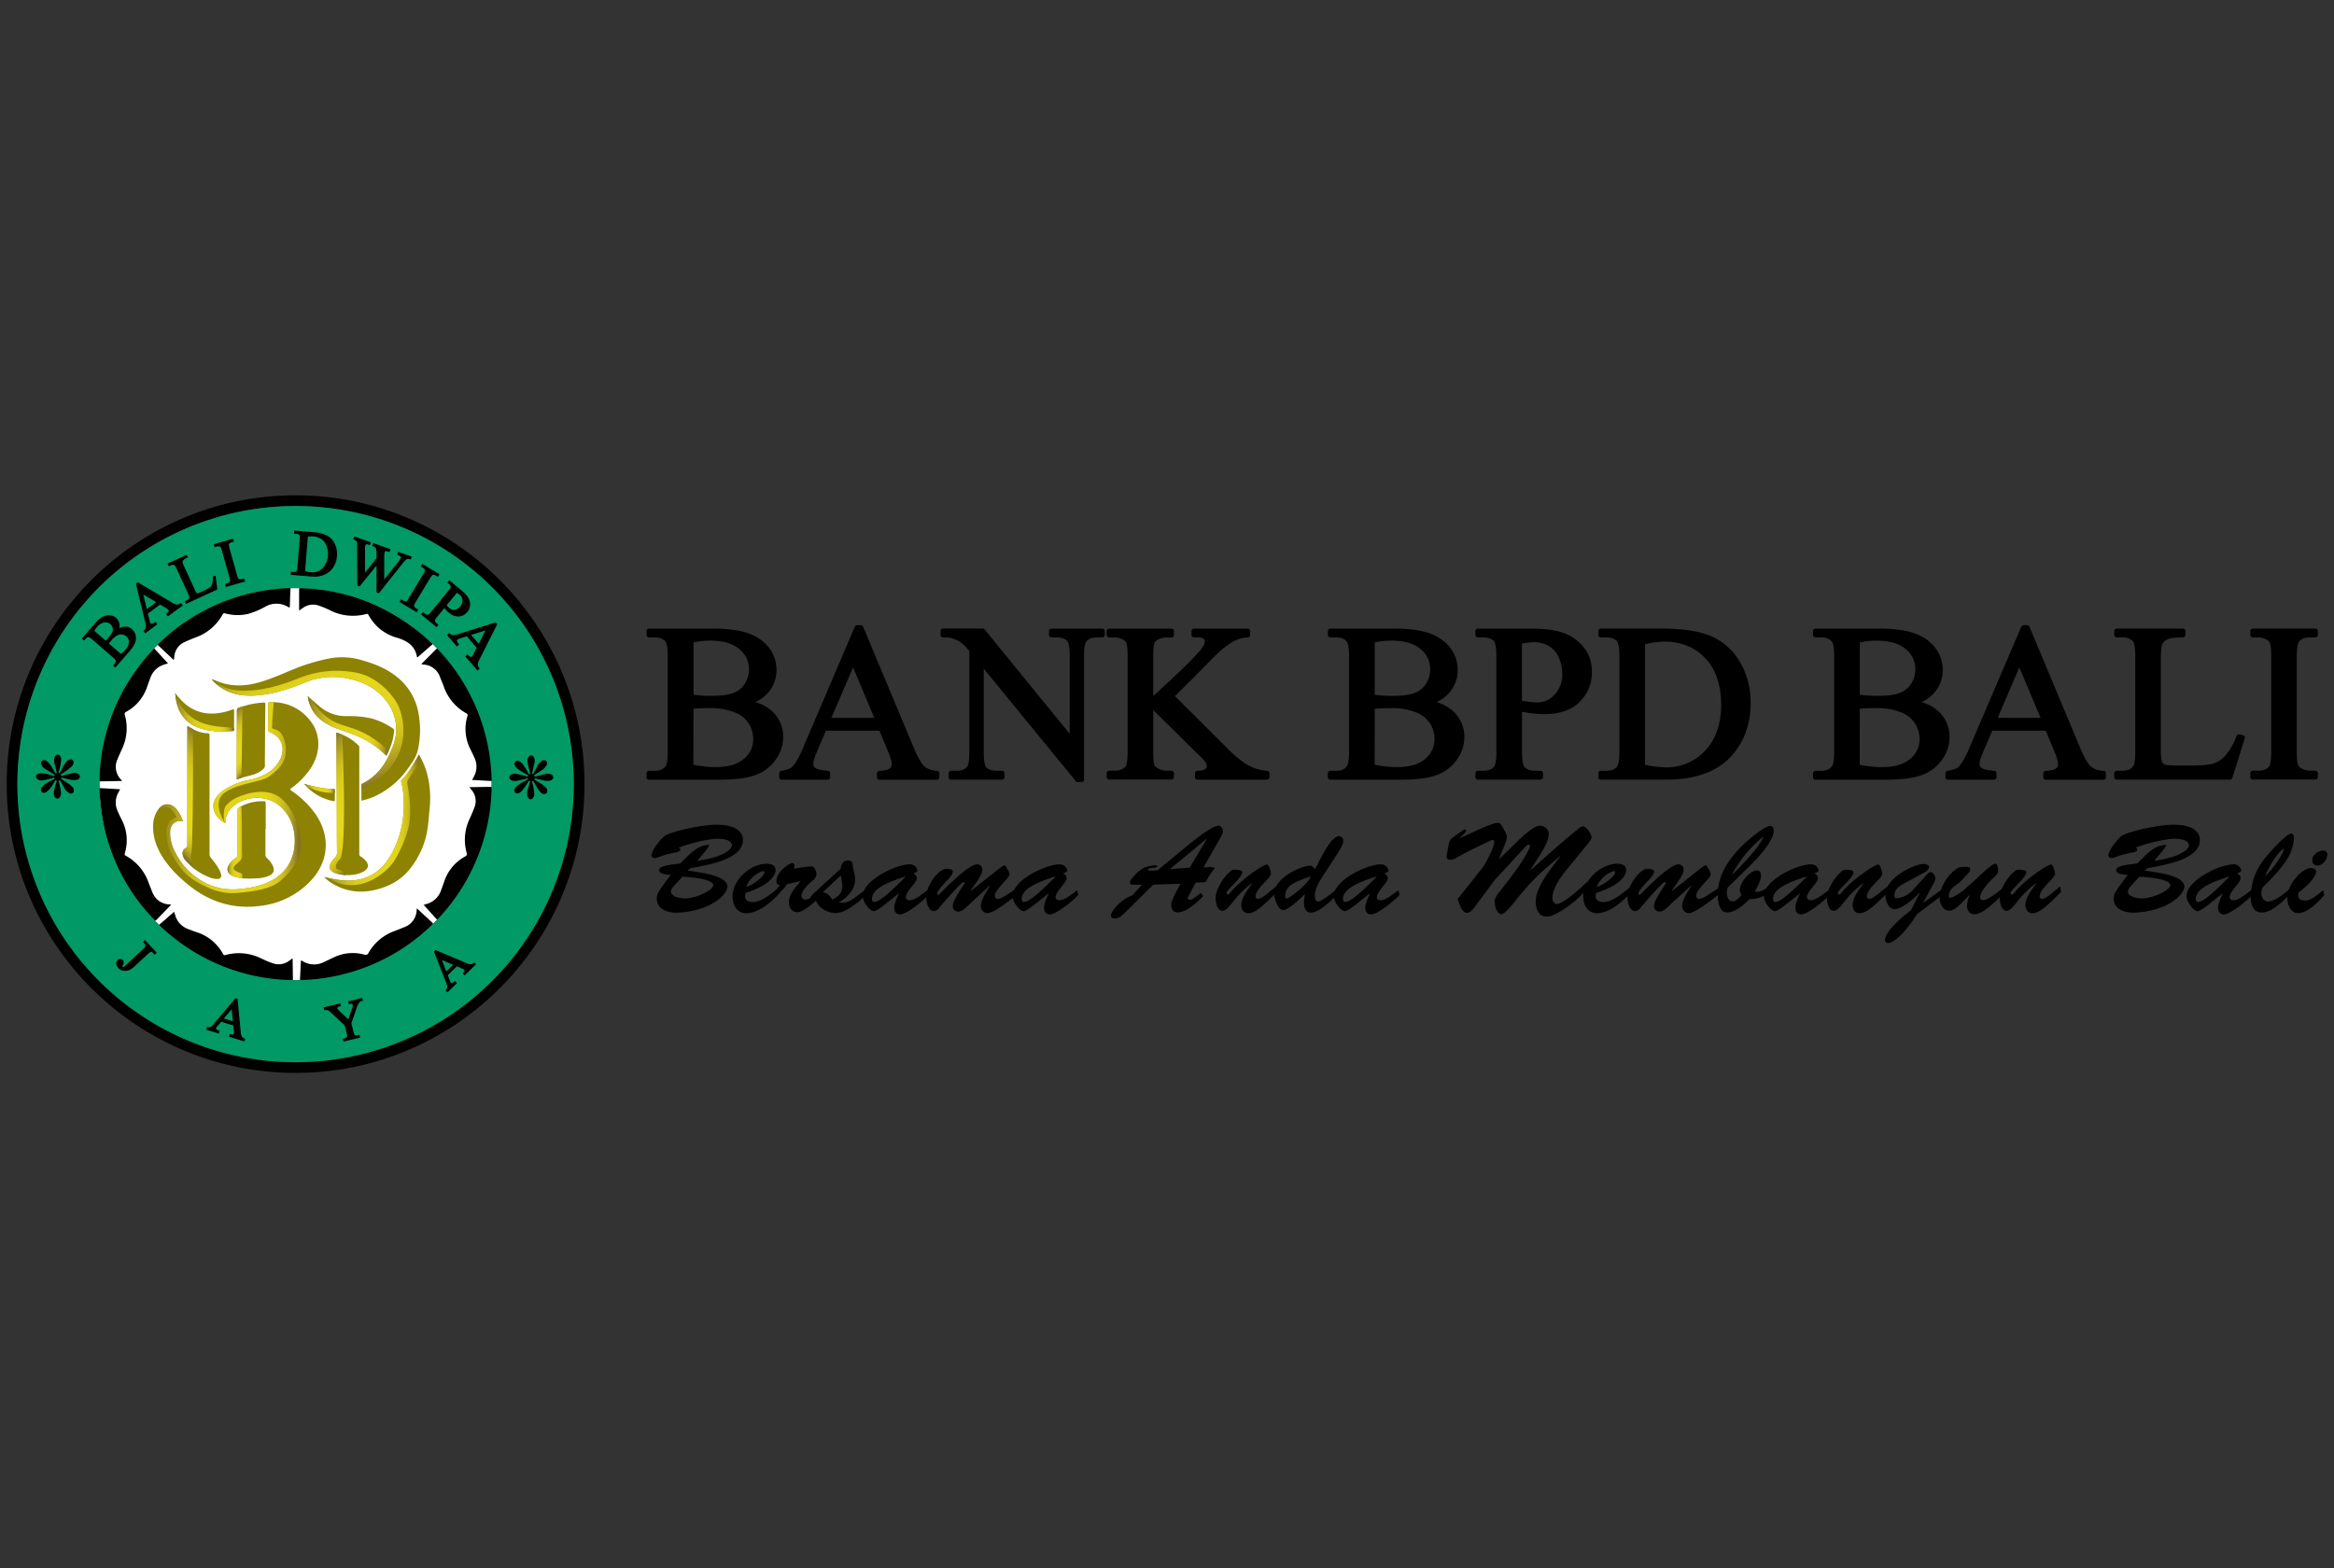<svg id="Layer_1" data-name="Layer 1" xmlns="http://www.w3.org/2000/svg" xmlns:xlink="http://www.w3.org/1999/xlink" viewBox="0 0 1106.13 743.43"><rect x="0" y="0" width="1106.13" height="743.43" fill="#333333" stroke="none"/><defs><style>.cls-1{fill:#fff;}.cls-2{fill:#019966;}.cls-3{fill:#8d8201;}.cls-4{fill:url(#linear-gradient);}.cls-5{fill:url(#linear-gradient-2);}.cls-6{fill:url(#linear-gradient-3);}.cls-7{fill:url(#linear-gradient-4);}.cls-8{fill:url(#linear-gradient-5);}.cls-9{fill:url(#linear-gradient-6);}.cls-10{fill:url(#linear-gradient-7);}.cls-11{fill:url(#linear-gradient-8);}.cls-12{fill:url(#linear-gradient-9);}.cls-13{fill:url(#linear-gradient-10);}.cls-14{fill:url(#linear-gradient-11);}</style><linearGradient id="linear-gradient" x1="74.9" y1="361.55" x2="142.73" y2="361.55" gradientUnits="userSpaceOnUse"><stop offset="0" stop-color="#857425"/><stop offset="0.06" stop-color="#9f8e22"/><stop offset="0.15" stop-color="#b8a920"/><stop offset="0.23" stop-color="#ccbd1e"/><stop offset="0.34" stop-color="#dacc1c"/><stop offset="0.46" stop-color="#e2d41b"/><stop offset="0.65" stop-color="#e5d71b"/><stop offset="0.76" stop-color="#e3d51b"/><stop offset="0.82" stop-color="#dbcc1c"/><stop offset="0.87" stop-color="#cdbe1d"/><stop offset="0.91" stop-color="#baab1f"/><stop offset="0.95" stop-color="#a19122"/><stop offset="0.98" stop-color="#857425"/></linearGradient><linearGradient id="linear-gradient-2" x1="74.9" y1="399.39" x2="142.72" y2="399.39" xlink:href="#linear-gradient"/><linearGradient id="linear-gradient-3" x1="107.48" y1="361.58" x2="74.57" y2="394.49" xlink:href="#linear-gradient"/><linearGradient id="linear-gradient-4" x1="142.85" y1="363.86" x2="178.93" y2="399.95" xlink:href="#linear-gradient"/><linearGradient id="linear-gradient-5" x1="107.84" y1="399.34" x2="115.46" y2="399.34" xlink:href="#linear-gradient"/><linearGradient id="linear-gradient-6" x1="104.9" y1="343.55" x2="122.25" y2="360.89" xlink:href="#linear-gradient"/><linearGradient id="linear-gradient-7" x1="83" y1="337.62" x2="110.97" y2="337.62" xlink:href="#linear-gradient"/><linearGradient id="linear-gradient-8" x1="144.17" y1="373.77" x2="158.63" y2="373.77" xlink:href="#linear-gradient"/><linearGradient id="linear-gradient-9" x1="162.54" y1="377.42" x2="137.49" y2="308.59" xlink:href="#linear-gradient"/><linearGradient id="linear-gradient-10" x1="153.65" y1="388.7" x2="199.06" y2="388.7" xlink:href="#linear-gradient"/><linearGradient id="linear-gradient-11" x1="145.86" y1="344.18" x2="184.22" y2="344.18" xlink:href="#linear-gradient"/></defs><title>bank-bpd-bali</title><circle class="cls-1" cx="140.08" cy="371.71" r="92.94" transform="translate(-240.63 485.09) rotate(-85.93)"/><path d="M75.63,438.18c2-1.55,3.86-3.35,5.81-5l1.09-.95c.19.6.35,1.1.5,1.6a9.81,9.81,0,0,0,6.14,6.6c1.3.5,2.59,1,3.91,1.44a21.63,21.63,0,0,1,12.61,10.35c.27.49.49.7,1.12.52a23.86,23.86,0,0,1,17,1.62,50.11,50.11,0,0,0,5.4,2.27,8.38,8.38,0,0,0,7.82-1.15c.49-.35,1-.71,1.64-1.21.05,3.4.1,6.65.15,9.9,0,.52-.12.83-.8.79-3.35-.18-6.68-.32-10-.73a87.49,87.49,0,0,1-20.67-5.12,96.41,96.41,0,0,1-28.13-16.87c-1.16-1-2.29-2-3.45-3C75.31,438.88,75.25,438.57,75.63,438.18Z"/><path d="M73.18,307.46l6.43,7c-.54.17-1,.34-1.43.47a10,10,0,0,0-6.91,6.39c-.51,1.35-1,2.71-1.48,4.08a21.09,21.09,0,0,1-10,12.05,1.07,1.07,0,0,0-.62,1.48,23.09,23.09,0,0,1-1.48,16.41c-.69,1.5-1.36,3-2,4.56a8.56,8.56,0,0,0,1.43,9.41l.73.91-10.55.2c-.4-.24-.26-.63-.25-1A86.11,86.11,0,0,1,57.92,327.9a111.24,111.24,0,0,1,6-9.41c1.42-2,2.91-4,4.51-6,1.27-1.54,2.58-3,4-4.48C72.58,307.8,72.76,307.45,73.18,307.46Z"/><path d="M47.31,373.59l9.6.56c-.27.52-.5,1-.75,1.44a9.72,9.72,0,0,0-.37,9c.6,1.36,1.22,2.71,1.89,4a21.08,21.08,0,0,1,1.49,15.84c-.17.62-.12.93.48,1.26A23.24,23.24,0,0,1,70.4,418.39c.48,1.28,1,2.55,1.5,3.84,1.53,4.21,4.48,6.51,9.27,6.58L74,436.23c-.57.47-.83-.08-1.11-.37a88.21,88.21,0,0,1-24.43-48.48c-.71-4.33-1.07-8.68-1.4-13C47.05,374.07,47,373.77,47.31,373.59Z"/><path d="M233.43,370.27l-9.69-.54c.32-.59.59-1.08.84-1.57a9.73,9.73,0,0,0,.33-8.79c-.63-1.42-1.28-2.83-2-4.23a21,21,0,0,1-1.39-15.66c.16-.58.18-.94-.45-1.28a23.3,23.3,0,0,1-10.82-12.92c-.53-1.42-1.13-2.82-1.68-4.23a8.76,8.76,0,0,0-7.73-6l-1.05-.13c0-.37.27-.49.45-.68,2.1-2.12,4.23-4.22,6.31-6.36.47-.48.71-.51,1.21,0a94.78,94.78,0,0,1,10.85,13.37c.18.26.23.66.65.72l0,0a5.51,5.51,0,0,0,1.09,1.93h0L221,325l0,0c0,.12,0,.27.23.23l0,0a.4.4,0,0,0,.22.48,65.57,65.57,0,0,1,3.79,7.3,84.42,84.42,0,0,1,4,10.7c.11.32.48.55.34.94s.08.54.24.77v0a8.35,8.35,0,0,0,.27,1.32c.48,1.28.49,2.7,1.17,3.92a14.15,14.15,0,0,0,.66,3.95,18.61,18.61,0,0,1,.37,2.94A86.06,86.06,0,0,1,233.43,370.27Z"/><path d="M206.8,435.62l-6-6.64c.41-.13.73-.25,1-.34a10.08,10.08,0,0,0,7.24-6.6c.49-1.36,1-2.71,1.47-4.08A21,21,0,0,1,220.46,406a1.25,1.25,0,0,0,.69-1.74,23.06,23.06,0,0,1,1.56-16.4c.78-1.7,1.52-3.42,2.16-5.18a8.1,8.1,0,0,0-1.3-8.1l-1.12-1.42L232.9,373c.35.21.25.56.25.86a78.63,78.63,0,0,1-1.36,15.47,86.28,86.28,0,0,1-8.71,25A101.56,101.56,0,0,1,209.39,434c-.47.53-1,1-1.4,1.6S207.2,436,206.8,435.62Z"/><path d="M141.76,289.44c0-3.49,0-6.77,0-10.05,0-.66.36-.62.82-.61A90,90,0,0,1,175,285.5a100.26,100.26,0,0,1,29.61,19.27c.29.26.65.44.13.88-2.27,1.94-4.51,3.91-6.76,5.87a1.49,1.49,0,0,1-.34.05c-.81-5.23-4.45-7.69-9.18-9.15a23.15,23.15,0,0,1-9-4.76,23.88,23.88,0,0,1-4.79-6.08c-.26-.46-.5-.67-1.07-.51a24,24,0,0,1-17.16-1.74A40.12,40.12,0,0,0,150.8,287a8.16,8.16,0,0,0-7.05,1.06C143.13,288.44,142.54,288.89,141.76,289.44Z"/><path d="M82.29,312.84l-7.37-6.95c-.53-.49,0-.67.25-.89a89.32,89.32,0,0,1,49.4-25.16,119.55,119.55,0,0,1,12.23-1.42c.7-.05.9.12.86.84-.13,2.68-.22,5.37-.29,8.05,0,.67-.15.82-.77.45a10.67,10.67,0,0,0-10.9-.15,37.31,37.31,0,0,1-8.25,3.45,22.59,22.59,0,0,1-10.81-.29c-.55-.14-.79-.09-1.07.43a23.64,23.64,0,0,1-12.93,11c-1.69.65-3.37,1.35-5,2.1a8.29,8.29,0,0,0-5.07,7.3c0,.31-.08.63-.13.94A1.15,1.15,0,0,1,82.29,312.84Z"/><path d="M205,437.5l-7.45-6.91c0,.3-.06.47-.07.64a8.93,8.93,0,0,1-6.12,8.39c-1.45.57-2.89,1.18-4.35,1.74a23.13,23.13,0,0,0-12.34,10.3,1.48,1.48,0,0,1-2,.88,20.71,20.71,0,0,0-14.48,1.31c-1.61.76-3.2,1.54-4.82,2.29a10.22,10.22,0,0,1-9.55-.28,2.18,2.18,0,0,0-1.22-.49q-.2,4.25-.4,8.47c-.15,1,.31,1.17,1.21,1.11q5.61-.39,11.15-1.26a91.85,91.85,0,0,0,32.09-11.2,89,89,0,0,0,18.07-13.86C205,438.31,205.48,438,205,437.5Z"/><path d="M140.08,234.82c-75.48,0-136.9,61.41-136.9,136.89s61.42,136.9,136.9,136.9S277,447.2,277,371.71,215.57,234.82,140.08,234.82Zm0,268.72A131.83,131.83,0,1,1,271.91,371.71,131.83,131.83,0,0,1,140.08,503.54Z"/><path class="cls-2" d="M140.08,239.88A131.83,131.83,0,1,0,271.91,371.71,131.83,131.83,0,0,0,140.08,239.88Zm0,224.77A92.94,92.94,0,1,1,233,371.71,92.94,92.94,0,0,1,140.08,464.65Z"/><path d="M243.88,366.77a31.73,31.73,0,0,1,5.32,1.14c.33.08.76.38,1,0s-.35-.63-.66-.8a43.72,43.72,0,0,1-3.92-2.4,4.06,4.06,0,0,1-1.7-2.12,1.44,1.44,0,0,1,.41-1.56,1.35,1.35,0,0,1,1.49-.28c1.44.55,2.16,1.8,2.95,3,.57.86,1.05,1.78,1.58,2.66.18.28.27.79.75.58s.08-.56,0-.84c-.38-1.91-1.14-3.75-1.1-5.75a2.35,2.35,0,0,1,.7-1.83,1.36,1.36,0,0,1,2.3.38,3.78,3.78,0,0,1,.32,2.7c-.34,1.49-.7,3-1.05,4.46-.07.27-.29.59.11.73s.48-.22.61-.46c.53-1,1.05-2,1.56-3.05a8.32,8.32,0,0,1,1.91-2.42,1.93,1.93,0,0,1,2.37-.21,1.77,1.77,0,0,1,.11,2.19,7.18,7.18,0,0,1-2.51,2.42c-.9.64-1.85,1.21-2.76,1.83-.22.15-.54.33-.4.67s.49.31.83.22c1.27-.35,2.55-.65,3.81-1a7.23,7.23,0,0,1,2.45-.17,1.94,1.94,0,0,1,1.88,1.57c0,.75-.68,1.45-1.69,1.64-1.89.36-3.65-.35-5.45-.7-.38-.08-.75-.21-1.13-.32a.44.44,0,0,0-.61.25c-.16.34.1.43.3.56L257,371.9a8.92,8.92,0,0,1,1.75,1.55,1.92,1.92,0,0,1,.23,2.63,1.94,1.94,0,0,1-2.53-.25,11.3,11.3,0,0,1-2.22-3c-.4-.71-.8-1.43-1.21-2.14-.13-.23-.22-.59-.61-.42s-.18.47-.12.75a24.29,24.29,0,0,1,.92,5.56,2.3,2.3,0,0,1-.49,1.49c-.37.44-.79,1-1.4.84a1.94,1.94,0,0,1-1.31-1.3,5.14,5.14,0,0,1,.1-3.15c.26-1.18.64-2.34.94-3.51.07-.26.38-.62-.12-.81s-.45.27-.59.47a25.52,25.52,0,0,1-3.22,4.51c-1.11,1.05-2.32,1.32-3,.61s-.36-2,.72-3a24.69,24.69,0,0,1,4.43-2.76c.18-.11.37-.2.56-.31s.5-.24.34-.55-.37-.06-.57,0c-1.45.33-2.91.66-4.36,1a5.91,5.91,0,0,1-1.92.07c-1-.09-1.94-.93-1.9-1.72.06-1,.88-1.31,1.66-1.59A3.34,3.34,0,0,1,243.88,366.77Z"/><path d="M28.94,360.61a22.78,22.78,0,0,1-1,4.9c-.07.33-.32.79.07.95s.5-.39.67-.66c1-1.59,1.55-3.46,2.93-4.83,1-1,2.19-1.25,2.85-.64s.55,1.86-.45,2.95a27.22,27.22,0,0,1-4.61,3.46c-.26.18-.74.24-.53.76s.62.2.9.13c1.66-.43,3.3-.92,5-1.2a3.4,3.4,0,0,1,1.88.21,1.68,1.68,0,0,1,1.23,1.6,1.63,1.63,0,0,1-1.33,1.38,8,8,0,0,1-3.91-.16c-1-.23-1.93-.5-2.9-.72-.25-.06-.6-.18-.75.17s.21.48.42.63A33.5,33.5,0,0,1,34,372.72a2.65,2.65,0,0,1,1,1.93,1.38,1.38,0,0,1-2.1,1.35,5.32,5.32,0,0,1-2.31-2.31c-.61-1.05-1.2-2.11-1.8-3.16-.16-.27-.27-.67-.69-.5s-.22.57-.15.85c.35,1.38.67,2.77.89,4.17a4.53,4.53,0,0,1-.09,2c-.26,1-1,1.7-1.78,1.51a1.89,1.89,0,0,1-1.42-1.79,9.53,9.53,0,0,1,.53-3.78c.24-.82.48-1.64.71-2.47a.49.49,0,0,0-.22-.65c-.35-.16-.4.2-.52.38-1.15,1.76-2.07,3.67-3.76,5-1.2,1-2.67.64-2.88-.64A2,2,0,0,1,20,373c1.3-1.55,3.15-2.29,4.84-3.28.36-.22,1.15-.35,1-.79-.24-.6-.9-.06-1.32.05-1.41.34-2.82.71-4.27.93a3.15,3.15,0,0,1-2.44-.52,1.41,1.41,0,0,1-.77-1.32,1.62,1.62,0,0,1,1.15-1.3,6.87,6.87,0,0,1,3.89.12c.93.22,1.85.52,2.79.74.34.09.8.49,1,0s-.36-.6-.66-.78c-1.27-.8-2.57-1.55-3.83-2.35a4.25,4.25,0,0,1-1.56-1.59c-.41-.77-.6-1.6.15-2.25a1.68,1.68,0,0,1,2.25.2,9.77,9.77,0,0,1,2.48,3c.42.75.85,1.49,1.31,2.21.15.25.24.73.65.53s.17-.59.1-.89c-.26-1.14-.53-2.28-.85-3.41a8,8,0,0,1-.19-2.66,2,2,0,0,1,1.67-1.93,1.89,1.89,0,0,1,1.55,1.89C29,360,28.94,360.28,28.94,360.61Z"/><path d="M62.57,298.27a4.93,4.93,0,0,0-3.8-1.22,5.84,5.84,0,0,0-2.26.79,5.23,5.23,0,0,0,.06-2.22A4.87,4.87,0,0,0,55,292.9a5.09,5.09,0,0,0-3.42-1.27h0a6.7,6.7,0,0,0-3.89,1.4,17.47,17.47,0,0,0-2.9,2.77l-6,6.89,1.09.95.79-.91a1.69,1.69,0,0,1,1.28-.71c.16,0,.61.1,1.77,1.11l9.81,8.53c1.06.92,1.27,1.35,1.3,1.49a1.59,1.59,0,0,1-.48,1.48l-.79.91,1.09.94L61.13,309a15.4,15.4,0,0,0,2.92-4.36,5.89,5.89,0,0,0,.2-3.54A5.36,5.36,0,0,0,62.57,298.27Zm-10.3-2.43a3.55,3.55,0,0,1,1.08,1.62,3,3,0,0,1,0,1.92,8.2,8.2,0,0,1-1.69,2.6c-.36.42-.71.79-1,1.11s-.42.41-.61.58l-5.29-4.6A10.61,10.61,0,0,1,46,297.24a5.81,5.81,0,0,1,3.41-2.19A3.39,3.39,0,0,1,52.27,295.84Zm5,14.15-5.66-4.93c.1-.15.23-.31.37-.5s.6-.73,1-1.19a8.55,8.55,0,0,1,2.65-2.16A3.89,3.89,0,0,1,58,300.8a4,4,0,0,1,1.91.9,3.37,3.37,0,0,1,1.18,2.68A5.74,5.74,0,0,1,59.44,308,14.42,14.42,0,0,1,57.27,310Z"/><path d="M85.43,286.05a2.73,2.73,0,0,1-1.66.54h0a7,7,0,0,1-2.6-1.13l-15.86-9.41-.89.66,4.29,17.8a8.81,8.81,0,0,1,.38,3.14c0,.11-.14.45-.85,1.2l-.25.28.82,1.1,5.79-4.31-.85-1.14-.35.23a3.49,3.49,0,0,1-1.53.69.55.55,0,0,1-.49-.21,4.36,4.36,0,0,1-.56-1.54l-.74-3.07,5.77-4.29L78.29,288a5.64,5.64,0,0,1,1.58,1.19.59.59,0,0,1,.08.54c0,.14-.2.47-.91,1.05l-.33.27.85,1.14L86.63,287l-.84-1.14Zm-15.86,2.72-1.65-6.92,6.1,3.61Z"/><path d="M100.86,273.26l0,.37a9.62,9.62,0,0,1-.24,3,3.74,3.74,0,0,1-.93,1.62A10.28,10.28,0,0,1,97,279.82l-1.34.61a10.13,10.13,0,0,1-2,.79.61.61,0,0,1-.4-.1,3.54,3.54,0,0,1-.79-1.27l-5.28-11.49a6.16,6.16,0,0,1-.69-2,1.37,1.37,0,0,1,.37-.81,5,5,0,0,1,1.75-1.09l.42-.18L88.48,263l-9.07,4.17.6,1.31,1.09-.5a1.77,1.77,0,0,1,1.47-.12c.09.05.47.3,1.14,1.75l5.42,11.8a4.22,4.22,0,0,1,.6,1.87,1.62,1.62,0,0,1-1.06,1.18l-1.09.5.6,1.31L103,279.45l-.83-6.49Z"/><path d="M114.66,274.53a2.21,2.21,0,0,1-1.17,0,.89.89,0,0,1-.52-.28,5.9,5.9,0,0,1-.66-1.74L108.79,260c-.42-1.48-.32-1.92-.28-2a1.71,1.71,0,0,1,1.23-.93l1.13-.32-.39-1.39L101.34,258l.39,1.39,1.11-.32a2.48,2.48,0,0,1,1.18,0,.9.9,0,0,1,.51.29,5.9,5.9,0,0,1,.66,1.74l3.52,12.51a4.2,4.2,0,0,1,.3,2,1.73,1.73,0,0,1-1.25.93l-1.11.31.39,1.39,9.14-2.57-.39-1.39Z"/><path d="M155,253.87a18.25,18.25,0,0,0-6.92-1.64l-8.59-.71-.12,1.44,1.2.1a1.72,1.72,0,0,1,1.33.61c.07.09.27.5.13,2.08l-1.06,13a4,4,0,0,1-.42,1.93,1.57,1.57,0,0,1-1.47.49l-1.2-.1-.12,1.44,9.39.77c.56.05,1.1.07,1.62.07a10.8,10.8,0,0,0,7.66-2.61,10.5,10.5,0,0,0,3.25-7.07,11,11,0,0,0-1-5.86A8.59,8.59,0,0,0,155,253.87Zm-9.1.54a11.89,11.89,0,0,1,2.6-.12,7.17,7.17,0,0,1,5.29,2.71,10.18,10.18,0,0,1-1,12.48,7,7,0,0,1-5.54,1.83,14.26,14.26,0,0,1-2.67-.55Z"/><path d="M192.17,265.55a2.39,2.39,0,0,1,1-.59,2.22,2.22,0,0,1,1.06.14l.43.15.48-1.36-6.51-2.29-.48,1.36.43.15a4,4,0,0,1,1.18.61.7.7,0,0,1,.22.35.68.68,0,0,1,0,.4,9,9,0,0,1-1.39,2.06l-6.49,8.18V264.4a9.17,9.17,0,0,1,.22-2.57.86.86,0,0,1,.44-.52,1.4,1.4,0,0,1,.94.08l.93.33.47-1.36-8.21-2.9-.48,1.36.42.15a3,3,0,0,1,.69.32,2.35,2.35,0,0,1,.47.51,1.15,1.15,0,0,1,.22.46,6.94,6.94,0,0,1,.21,1.35v3.07L173,271.5l0-10.68a9.4,9.4,0,0,1,.15-2.32.64.64,0,0,1,.42-.41,1.38,1.38,0,0,1,.94.07l.76.26.48-1.36-7.86-2.76-.48,1.36.42.15a2.45,2.45,0,0,1,1,.59,1.46,1.46,0,0,1,.38.82c0,.16.05.69.05,2.31l.08,18.06,1.1.39,8-9.89,0,12.71,1.16.4,10.87-13.69A15.62,15.62,0,0,1,192.17,265.55Z"/><path d="M196.4,287.56a1,1,0,0,1-.15-.57,6.18,6.18,0,0,1,.82-1.67l6.69-11.15c.79-1.32,1.17-1.54,1.27-1.58a1.7,1.7,0,0,1,1.52.26l1,.61.75-1.24-8.15-4.89-.74,1.24,1,.6a2.28,2.28,0,0,1,.83.83,1,1,0,0,1,.14.57,6,6,0,0,1-.82,1.68l-6.69,11.14c-.79,1.33-1.17,1.56-1.26,1.6a1.7,1.7,0,0,1-1.53-.28l-1-.59-.74,1.23,8.14,4.89.74-1.23-1-.61A2.28,2.28,0,0,1,196.4,287.56Z"/><path d="M217.42,292.25h0a5.75,5.75,0,0,0,4.11-2.23,5.29,5.29,0,0,0,1.26-3.38,6.37,6.37,0,0,0-.89-3.35,13.48,13.48,0,0,0-3-3.24l-6-5-.91,1.12.92.76a1.72,1.72,0,0,1,.75,1.26c0,.11-.06.54-1.08,1.78l-8.25,10.05c-.94,1.14-1.32,1.33-1.41,1.36a1.58,1.58,0,0,1-1.51-.44l-.93-.76-.92,1.11,7.34,6,.92-1.11-.94-.77a1.69,1.69,0,0,1-.74-1.26c0-.11.06-.55,1.07-1.79l3.38-4.1c.29.35.59.68.87,1a13.4,13.4,0,0,0,1.19,1.12A6.89,6.89,0,0,0,217.42,292.25Zm-.93-11.19a7.26,7.26,0,0,1,1.27.8,4,4,0,0,1,1.23,1.65,3.2,3.2,0,0,1,.09,2,5,5,0,0,1-1,2,3.9,3.9,0,0,1-2.54,1.53,3.1,3.1,0,0,1-2.47-.67,8.37,8.37,0,0,1-.72-.68c-.2-.22-.43-.47-.67-.75Z"/><path d="M235.67,295.85l-.73-.84-17.45,5.5a8.7,8.7,0,0,1-3.11.59c-.11,0-.46-.1-1.26-.76l-.29-.24-1,.9,4.7,5.48,1.07-.92-.25-.34a3.46,3.46,0,0,1-.8-1.48.57.57,0,0,1,.18-.5,4.5,4.5,0,0,1,1.5-.67l3-.94,4.67,5.45-1.27,2.54a5.6,5.6,0,0,1-1.08,1.66.6.6,0,0,1-.53.12c-.15,0-.48-.18-1.12-.84l-.29-.31-1.08.92,5.74,6.7,1.08-.92-.26-.34a2.66,2.66,0,0,1-.64-1.62,7,7,0,0,1,.94-2.67Zm-5.61,3-3.18,6.34L223.27,301Z"/><path d="M67.74,446.59l.72.78a1.91,1.91,0,0,1,.45.84.7.7,0,0,1,0,.46,4.84,4.84,0,0,1-1,1.14l-8.51,7.92a2.21,2.21,0,0,1-1,.67.48.48,0,0,1-.35,0c-.06-.07,0-.26.08-.51a4,4,0,0,0,.51-1.76,1.53,1.53,0,0,0-.42-1,1.8,1.8,0,0,0-1.25-.58,1.73,1.73,0,0,0-1.21.52,2.14,2.14,0,0,0-.66,1.75,3.22,3.22,0,0,0,.95,2.05,4.18,4.18,0,0,0,2.62,1.35,4.87,4.87,0,0,0,.66,0,5.07,5.07,0,0,0,2.08-.43A10,10,0,0,0,64,457.9l6.09-5.67c1-.89,1.3-1,1.35-1a1.41,1.41,0,0,1,1.12.56l.72.77,1-.92-5.58-6Z"/><path d="M114.6,491.42a5.87,5.87,0,0,1-.52-2.3l-1.51-15.57-1-.31-10,11.84a6.77,6.77,0,0,1-1.93,1.8,2.31,2.31,0,0,1-1.21,0l-.37,0-.38,1.23,6,1.85.39-1.27-.39-.15a3,3,0,0,1-1.21-.67.43.43,0,0,1-.09-.38,3.71,3.71,0,0,1,.76-1.13l1.7-2,5.73,1.77.23,2.35a4.33,4.33,0,0,1,0,1.63.41.41,0,0,1-.28.29,2.21,2.21,0,0,1-1.14-.1l-.41-.11-.4,1.28,7.27,2.24.39-1.27-.39-.15A2.17,2.17,0,0,1,114.6,491.42Zm-4.24-7.28-4.3-1.32,3.74-4.38Z"/><path d="M165,474.72l.32,1.32.44-.1a2.28,2.28,0,0,1,.83-.09.89.89,0,0,1,.39.19.69.69,0,0,1,.2.34,3.37,3.37,0,0,1-.31,1.64l-1.78,5.23-4.24-4c-.88-.84-1-1.14-1-1.19a.45.45,0,0,1,.16-.49,1.71,1.71,0,0,1,.79-.41l.8-.2-.32-1.32-7.94,1.93.32,1.32.43-.1a1.3,1.3,0,0,1,.54,0,4,4,0,0,1,1.22.38,15.15,15.15,0,0,1,1.4,1.21l6.12,5.73.92,3.78a3.36,3.36,0,0,1,.18,1.58,1.29,1.29,0,0,1-1,.72l-1,.25.32,1.32,7.89-1.92-.32-1.32-1,.24a1.58,1.58,0,0,1-1.23-.09c-.05,0-.31-.27-.62-1.56l-1-4L169,477.9a10.69,10.69,0,0,1,.78-1.92,3.4,3.4,0,0,1,.8-1,2.17,2.17,0,0,1,.69-.42l.75-.18-.32-1.32Z"/><path d="M224.71,456.19l-.32.28a2.3,2.3,0,0,1-1.29.62,6,6,0,0,1-2.28-.64l-14.4-6.08-.74.72,5.63,14.46a7.14,7.14,0,0,1,.67,2.57,2.55,2.55,0,0,1-.56,1.06l-.22.31.9.92,4.46-4.37-.92-1-.32.27c-.78.65-1.09.73-1.17.74a.43.43,0,0,1-.38-.1,3.78,3.78,0,0,1-.63-1.21l-.95-2.45,4.29-4.19,2.17.91a4.87,4.87,0,0,1,1.43.8.41.41,0,0,1,.11.39c0,.09-.09.37-.63.95l-.29.31.94.95,5.43-5.32Zm-10,1.17-3.21,3.14-2.07-5.37Z"/><path class="cls-3" d="M86.63,389.28a14.47,14.47,0,0,0-2.1,0c-2.32.35-3.77,2.18-3.94,4.83a19.2,19.2,0,0,0,2.63,10.26A31.86,31.86,0,0,0,100,419.76a29.67,29.67,0,0,0,14.43,1.59,42,42,0,0,0,11.66-2.66c8.46-3.54,13.18-9.94,13.59-19,.3-6.6-1.7-12.68-6.75-17.33-6.63-6.09-18.5-5.29-24,1.56-1.43,1.78-1.9,3.15-2.19,6.35-5.06-2.8-8.34-8.89-2.54-14.23a13.82,13.82,0,0,1,1.45-1.18,32.08,32.08,0,0,1,12.07-5.05,26.43,26.43,0,0,0,9.5-3.63,15.56,15.56,0,0,0,5.94-7c2-5.13.13-9.84-5-12a1.58,1.58,0,0,1-1.14-1.8c.09-3.84.1-7.68.09-11.52,0-.74.19-.93.92-.95a22.32,22.32,0,0,1,18.88,8.6c5.05,6.23,5.24,14.84.65,22.18a36.61,36.61,0,0,1-9.46,9.92c-.69.51-.76.72,0,1.24a43.53,43.53,0,0,1,11.63,11.37c7.14,10.64,6,22.72-3,31.87a38.67,38.67,0,0,1-22.49,11.23c-14.62,2.18-27.09-2.43-37.82-12.3a52.14,52.14,0,0,1-9.07-10.21c-3-4.75-5-9.83-4.77-15.56a13,13,0,0,1,2.33-7.4c2.31-3.15,5.69-3.39,8.39-.57A15.41,15.41,0,0,1,86.63,389.28Z"/><path class="cls-4" d="M106.7,390.24c-.91-1.35-6.18-10-.41-14.3,6.43-4.83,17.72-5,21.61-8.09,3.17-2.53,8.82-6.44,7.35-14.91s-6.07-6.57-6.25-8,.74-12,.74-12H128c-.73,0-.93.21-.92.95,0,3.84,0,7.68-.09,11.52a1.58,1.58,0,0,0,1.14,1.8c5.08,2.15,7,6.86,5,12a15.56,15.56,0,0,1-5.94,7,26.43,26.43,0,0,1-9.5,3.63,32.08,32.08,0,0,0-12.07,5.05,13.82,13.82,0,0,0-1.45,1.18c-3,2.72-3.54,5.63-2.75,8.2C102.32,387.76,106.83,390.43,106.7,390.24Z"/><path class="cls-5" d="M142.68,398.93c-.6-9.07-6-20.91-14.43-23S111,378.7,111,378.7a14.71,14.71,0,0,0-4.08,3.46c-1.21,1.82-1.07,7.59-.19,8.08.29-3.2.76-4.57,2.19-6.35,5.51-6.85,17.38-7.65,24-1.56,5,4.65,7,10.73,6.75,17.33-.41,9.09-5.13,15.49-13.59,19a42,42,0,0,1-11.66,2.66A29.67,29.67,0,0,1,100,419.76a31.86,31.86,0,0,1-16.75-15.37,19.17,19.17,0,0,1-2.63-10.26c.17-2.65,1.62-4.48,3.94-4.83a14.47,14.47,0,0,1,2.1,0,15.41,15.41,0,0,0-3.34-6.06c-2.7-2.82-6.08-2.58-8.39.57,0,0,4-2.64,6.45.14s2.14,3.57,2.14,3.57-4.54,1-4.67,6.55a23.89,23.89,0,0,0,3,11.67c.85,1.42,4.28,8.1,10.57,11.8s12,6.22,19.11,5.79,16.94-1.81,21.18-5.62S143.29,408,142.68,398.93Z"/><path class="cls-3" d="M100.52,322c1.64.56,3.21,1.31,4.88,1.8,6.07,1.81,12.06,1.27,18-.49,5.35-1.59,10.44-3.88,15.61-6a89.48,89.48,0,0,1,17.77-5.3,32.81,32.81,0,0,1,15.06,1.06c5.79,1.66,11.29,3.87,16.06,7.64a28.24,28.24,0,0,1,10.55,18.1,43.73,43.73,0,0,1-.39,16.64c-.67,3.12-2.49,5.74-4.33,8.3A39.81,39.81,0,0,1,178,377.31a31.23,31.23,0,0,1-6.72,2.25v-7.5c0-.32.22-.44.47-.56,6.89-3.37,11-9.17,13.76-16.05a25.74,25.74,0,0,0,2.22-8.09,22.08,22.08,0,0,0-4.35-14.69c-4.42-6-10.59-9.28-17.74-10.83a34.85,34.85,0,0,0-16.77.23c-3.34.92-6.5,2.46-9.78,3.6-6.4,2.22-12.92,4-19.75,4.12-7,.16-13.3-1.69-18.29-6.92-.22-.23-.54-.4-.57-.77Z"/><path class="cls-3" d="M153.65,415.76c2,.43,4,.92,6,1.23,5.93.92,11.67.57,17-2.53,4.34-2.55,7.27-6.38,9.51-10.78a48.35,48.35,0,0,0,5.11-25.06,33.41,33.41,0,0,0-1.08-7.7c-.11-.39-.25-.72.17-1.14a38.4,38.4,0,0,0,8-11.61,2.33,2.33,0,0,1,.23-.36,34.81,34.81,0,0,1,4.36,11.36,45.67,45.67,0,0,1,.67,13.9c-.32,3.3-.53,6.61-1,9.89a40,40,0,0,1-8.18,18.72c-4.6,5.91-10.87,9.07-18.07,10.45a25.88,25.88,0,0,1-17.65-2.62A19.22,19.22,0,0,1,153.65,415.76Z"/><path class="cls-3" d="M88.91,344.18a32.49,32.49,0,0,0,3.79,2.07,14.88,14.88,0,0,0,5.71,1.35c.76,0,.89.3.89,1,0,7.29,0,14.59,0,21.88q0,17.05,0,34.11a3.34,3.34,0,0,0,.87,2.38,30.21,30.21,0,0,1,3.69,5.22,8.09,8.09,0,0,1,.91,2.38,1.58,1.58,0,0,1-1.66,2.09,10.14,10.14,0,0,1-4.56-1.09,27,27,0,0,1-10.64-7.75,5.69,5.69,0,0,1-1.33-2.91A2.8,2.8,0,0,1,88,402a1.47,1.47,0,0,0,.77-1.51q0-27.6,0-55.2A2.11,2.11,0,0,1,88.91,344.18Z"/><path class="cls-6" d="M91.51,345.61a15,15,0,0,1-2.6-1.43,2.11,2.11,0,0,0-.11,1.12q0,27.6,0,55.2A1.47,1.47,0,0,1,88,402a2.8,2.8,0,0,0-1.48,2.89,5.69,5.69,0,0,0,1.33,2.91l4.82,4.52s-3.1-4.49-2.06-7.78S91.51,345.61,91.51,345.61Z"/><path class="cls-3" d="M159.42,347.29A24,24,0,0,1,170,353.48a1.2,1.2,0,0,1,.27,1c0,5.81,0,11.63,0,17.44q0,16.51,0,33a1.08,1.08,0,0,0,.56,1.05,10.78,10.78,0,0,1,2.15,1.71c2.1,2.16,1.82,4.1-.8,5.54a13.28,13.28,0,0,1-4.2,1.37,18.8,18.8,0,0,1-8.56-.53c-3.38-1-4.08-3.2-1.94-6a4.63,4.63,0,0,1,.83-1,3.74,3.74,0,0,0,1.41-3.49c-.09-7.59-.06-15.18-.1-22.77q-.06-16.2-.16-32.39C159.42,348.07,159.42,347.71,159.42,347.29Z"/><path class="cls-7" d="M159.42,347.29c0,.42,0,.78,0,1.14q.07,16.2.16,32.39c0,7.59,0,15.18.1,22.77a3.74,3.74,0,0,1-1.41,3.49,4.63,4.63,0,0,0-.83,1c-2.14,2.81-1.44,5,1.94,6a18.55,18.55,0,0,0,4.64.78,5.47,5.47,0,0,0-3.58-2.58c-2.25-.26-1.24-3.25.58-4.87,3.61-3.19,1.28-57.57,1.28-57.57l-.13-1.36S162.16,348,159.42,347.29Z"/><path class="cls-3" d="M125.79,393.08c0,4,0,7.94,0,11.92a2.22,2.22,0,0,0,.76,1.8,12.92,12.92,0,0,1,2.59,3.33c1.22,2.33.63,4.05-1.78,5.1a15.43,15.43,0,0,1-5.27,1.11c-3.58.21-7.15.36-10.65-.67-3.91-1.16-4.7-3.87-2-6.93a11.67,11.67,0,0,1,2.36-2.08,1.6,1.6,0,0,0,.79-1.53c0-7,0-14,0-21a1.45,1.45,0,0,1,.85-1.45,21.46,21.46,0,0,1,11.7-2.83c.67,0,.79.3.79.9,0,4.11,0,8.21,0,12.32Z"/><path class="cls-8" d="M113.41,382.69a1.45,1.45,0,0,0-.85,1.45c0,7,0,14,0,21a1.6,1.6,0,0,1-.79,1.53,11.67,11.67,0,0,0-2.36,2.08c-2.69,3.06-1.9,5.77,2,6.93l3.48.82s1.58-1.44-.62-2.47-5.48-1.77-2.09-4.54c3.63-3,2.41-3,2.54-8.3s-.31-19-.31-19Z"/><path class="cls-3" d="M112.2,369.55v-2.48q0-14.73.08-29.46c0-1.74,0-1.75,1.64-2.34a39.75,39.75,0,0,1,10.83-2.21c.82-.06,1,.14,1,.91-.09,7.65-.14,15.31-.19,23,0,1.91-.09,3.81,0,5.72a2.34,2.34,0,0,1-1,2.07,13.53,13.53,0,0,1-4.45,2.44C117.47,368,114.77,368.44,112.2,369.55Z"/><path class="cls-9" d="M112.2,369.55v-2.48q0-14.73.08-29.46c0-1.74,0-1.75,1.5-2.34l1.13-.42-.44,33.82Z"/><path class="cls-3" d="M145.86,330c1.92,1.69,3.79,3.37,5.76,5a19.11,19.11,0,0,0,12.5,4.49A49.6,49.6,0,0,1,176,340.56a34,34,0,0,1,10.35,4.89c.63.41.42,1,.38,1.5a27.31,27.31,0,0,1-2.47,8.94c-.36.8-.74,1.58-1.14,2.43a41.54,41.54,0,0,0-13.29-9.15c-3.15-1.45-6.5-2.43-9.75-3.66a28.34,28.34,0,0,1-8.42-4.61A16.92,16.92,0,0,1,145.86,330Z"/><path class="cls-3" d="M83,328.49a33.51,33.51,0,0,0,4.53,5c4.92,4.23,10.6,5.5,16.9,4.43a29.78,29.78,0,0,0,5.59-1.51c.67-.25.92-.23.92.59,0,2.92,0,5.84,0,8.77,0,.42,0,.73-.58.77-5.6.4-11.15.41-16.5-1.64-6.13-2.36-9.38-7-10.49-13.3C83.24,330.66,83.16,329.71,83,328.49Z"/><path class="cls-10" d="M83,328.49c6.61,20.69,28,14.35,28,17.28,0,.42,0,.73-.58.77-5.6.4-11.15.41-16.5-1.64-6.13-2.36-9.38-7-10.49-13.3C83.24,330.66,83.16,329.71,83,328.49Z"/><path class="cls-3" d="M144.17,371.61a71.64,71.64,0,0,0,9,2,33.73,33.73,0,0,0,4.7.39c.65,0,.83.23.81.86,0,1.44,0,2.89,0,4.33,0,.46-.08.7-.6.58A23.72,23.72,0,0,1,144.17,371.61Z"/><path class="cls-11" d="M144.17,371.61a71.64,71.64,0,0,0,9,2,33.73,33.73,0,0,0,4.7.39c.65,0,.83.23.81.86,0,.36,0,.72,0,1.09C158.61,375.94,149.42,376.22,144.17,371.61Z"/><path class="cls-3" d="M100.49,322.1l-.23-.12.09-.1.17.16Z"/><path class="cls-12" d="M100.52,322s2.16,1.62,3.74,2.63c7.33,4.73,21.46,3.25,36.48-2.79a48.15,48.15,0,0,1,27.84-3c10.2,1.73,17.78,10.74,20.06,15.48,2.51,5.23,6.08,19.62-5.5,31.68a37.74,37.74,0,0,1-11.85,8.2v-2.18c0-.32.22-.44.47-.56,6.89-3.37,11-9.17,13.76-16.05a25.74,25.74,0,0,0,2.22-8.09,22.08,22.08,0,0,0-4.35-14.69c-4.42-6-10.59-9.28-17.74-10.83a34.85,34.85,0,0,0-16.77.23c-3.34.92-6.5,2.46-9.78,3.6-6.4,2.22-12.92,4-19.75,4.12-7,.16-13.3-1.69-18.29-6.92a2.94,2.94,0,0,1-.54-.83"/><path class="cls-13" d="M153.65,415.76c2,.43,4,.92,6,1.23,5.93.92,11.67.57,17-2.53,4.34-2.55,7.27-6.38,9.51-10.78a48.35,48.35,0,0,0,5.11-25.06,33.41,33.41,0,0,0-1.08-7.7c-.11-.39-.25-.72.17-1.14,3.22-3.18,7.43-11.07,8.18-12,0,0,1.32,1,0,4s-5.75,7.86-5.56,9.07c.78,4.9,2,11.76,1.12,18.59-.92,7.25-5.79,17-8.3,20.14S173,423,159.8,418.47Z"/><path class="cls-14" d="M145.86,330a17.32,17.32,0,0,0,4.43,9.6,25,25,0,0,0,9.75,5.88c3.25,1.23,6.6,2.21,9.75,3.66a41.54,41.54,0,0,1,13.29,9.15c.4-.85.78-1.63,1.14-2.43,0,0-7.3-7.27-16.47-10.38S155.39,342.7,145.86,330Z"/><path d="M358,332.84a18,18,0,0,0,6.58-5.17,16.06,16.06,0,0,0,3.41-10,17.18,17.18,0,0,0-4.32-11.52c-2.84-3.29-7-5.61-12.31-6.88A60.25,60.25,0,0,0,337.6,298h-30a1.14,1.14,0,0,0-1.15,1.15V301a1.15,1.15,0,0,0,1.15,1.16h2.61c2.3,0,4,.61,5.06,1.85.45.51,1.2,2.15,1.2,7.37v44.79c0,4.77-.62,6.42-1,7-1.05,1.52-2.78,2.25-5.29,2.25h-2.61a1.15,1.15,0,0,0-1.15,1.16v1.89a1.15,1.15,0,0,0,1.15,1.16h32.73c8,0,13.85-.74,17.82-2.25A20,20,0,0,0,367.7,360a18.29,18.29,0,0,0,3.47-10.55,16.39,16.39,0,0,0-5.32-12.34A20.18,20.18,0,0,0,358,332.84Zm-4.83-8.95a10.76,10.76,0,0,1-5.22,4.46c-2.35,1-6,1.52-10.77,1.52-1.92,0-3.68-.06-5.25-.18-1.18-.08-2.27-.2-3.25-.35V304.57a34.46,34.46,0,0,1,8-.87c6,0,10.64,1.35,13.72,4a12.06,12.06,0,0,1,4.56,9.51A12.84,12.84,0,0,1,353.13,323.89ZM328.64,336c.71-.09,1.55-.16,2.52-.2,1.49-.07,3.28-.1,5.37-.1a30,30,0,0,1,11.81,2.05,13.66,13.66,0,0,1,6.62,5.41,13.93,13.93,0,0,1,2,7.18,11.84,11.84,0,0,1-4.45,9.43c-3,2.58-7.5,3.89-13.36,3.89a50.47,50.47,0,0,1-10.55-1.15Z"/><path d="M444.1,365.41a9.73,9.73,0,0,1-5.93-2.05c-1.44-1.25-3.12-4.15-5-8.6l-24.13-57.67a1.16,1.16,0,0,0-1.07-.71H406.2a1.17,1.17,0,0,0-1.07.7l-24.39,57.07c-2,4.84-3.89,8.06-5.51,9.58-.38.37-1.55,1.08-5,1.69a1.16,1.16,0,0,0-.95,1.14v1.89a1.16,1.16,0,0,0,1.16,1.16h21.83a1.16,1.16,0,0,0,1.15-1.16v-1.89a1.15,1.15,0,0,0-1.07-1.15c-4.05-.29-5.42-1-5.88-1.31a2.33,2.33,0,0,1-1.08-1.89c0-.8.29-2.42,1.65-5.57l4.4-10.25h25.32l3.89,9.27c1.62,3.84,2,5.74,2,6.66a2.42,2.42,0,0,1-1,2c-.53.43-1.82,1-4.93,1.13a1.15,1.15,0,0,0-1.1,1.15v1.89a1.16,1.16,0,0,0,1.16,1.16H444a1.16,1.16,0,0,0,1.16-1.16v-1.89A1.15,1.15,0,0,0,444.1,365.41ZM414.33,340.3H394l10.3-23.91Z"/><path d="M522.42,298H498.29a1.14,1.14,0,0,0-1.15,1.15V301a1.15,1.15,0,0,0,1.15,1.16h2.4c2.37,0,4.09.59,5.13,1.76.34.38,1.13,1.84,1.13,7.21v36.73l-40.33-49.48a1.15,1.15,0,0,0-.9-.42H446.91a1.15,1.15,0,0,0-1.16,1.15V301a1.16,1.16,0,0,0,1.16,1.16,15.29,15.29,0,0,1,4.14.4,15.68,15.68,0,0,1,4.25,1.94,27.94,27.94,0,0,1,4.1,4.14v47.79c0,4.75-.57,6.31-.92,6.8-1,1.46-2.75,2.16-5.34,2.16h-2.4a1.15,1.15,0,0,0-1.15,1.16v1.89a1.15,1.15,0,0,0,1.15,1.16h24.13a1.16,1.16,0,0,0,1.16-1.16v-1.89a1.16,1.16,0,0,0-1.16-1.16h-2.45c-2.34,0-4.07-.59-5.11-1.75-.33-.37-1.1-1.84-1.1-7.21V317l43.66,53.33a1.15,1.15,0,0,0,.9.42h1.84a1.16,1.16,0,0,0,1.15-1.15V311.14c0-4.76.58-6.31.92-6.81,1-1.46,2.74-2.16,5.29-2.16h2.45a1.16,1.16,0,0,0,1.16-1.16v-1.89A1.15,1.15,0,0,0,522.42,298Z"/><path d="M600.48,365.41A21.77,21.77,0,0,1,592,363c-2.85-1.45-6.36-4.26-10.45-8.35h0L556.84,330l9.77-9.72c7.62-7.79,9.82-10,10.33-10.44a43,43,0,0,1,6.36-5,20.19,20.19,0,0,1,4.24-2.06,14.1,14.1,0,0,1,3.78-.56,1.16,1.16,0,0,0,1.13-1.16v-1.89a1.15,1.15,0,0,0-1.16-1.15H565.83a1.14,1.14,0,0,0-1.15,1.15V301a1.15,1.15,0,0,0,1.15,1.16h1.59a4.62,4.62,0,0,1,2.89.62A1.5,1.5,0,0,1,571,304a5.7,5.7,0,0,1-1.18,2.93c-2.06,3-8.18,9.19-18.19,18.36L546.54,330V311.39c0-4.05.29-5.68.54-6.34a3.27,3.27,0,0,1,1.65-1.84,8.84,8.84,0,0,1,4.12-1h2.35a1.15,1.15,0,0,0,1.15-1.16v-1.89A1.14,1.14,0,0,0,555.2,298H525.64a1.15,1.15,0,0,0-1.15,1.15V301a1.16,1.16,0,0,0,1.15,1.16h2.46a8.39,8.39,0,0,1,4.12,1.07,3.63,3.63,0,0,1,1.6,1.56c.27.7.59,2.42.59,6.59v44.79c0,5.09-.63,6.68-1,7.17-1.07,1.38-2.81,2-5.32,2h-2.46a1.16,1.16,0,0,0-1.15,1.16v1.89a1.16,1.16,0,0,0,1.15,1.16H555.2a1.15,1.15,0,0,0,1.15-1.16v-1.89a1.15,1.15,0,0,0-1.15-1.16h-2.35a8.26,8.26,0,0,1-4.09-1.08,3.49,3.49,0,0,1-1.64-1.61c-.27-.68-.58-2.36-.58-6.53V336.6l22,21.73a17.57,17.57,0,0,1,3,3.33,3.61,3.61,0,0,1,.37,1.68c0,.16,0,.65-.86,1.31-.45.34-1.43.75-3.56.75a1.19,1.19,0,0,0-.82.34,1.15,1.15,0,0,0-.34.82v1.89a1.16,1.16,0,0,0,1.16,1.16h33a1.16,1.16,0,0,0,1.15-1.16v-1.89A1.15,1.15,0,0,0,600.48,365.41Z"/><path d="M680.84,332.84a18,18,0,0,0,6.58-5.17,16.06,16.06,0,0,0,3.41-10,17.18,17.18,0,0,0-4.32-11.52c-2.84-3.29-7-5.61-12.31-6.88A60.25,60.25,0,0,0,660.48,298h-30a1.15,1.15,0,0,0-1.15,1.15V301a1.16,1.16,0,0,0,1.15,1.16h2.61c2.3,0,4,.61,5.06,1.85.45.51,1.2,2.15,1.2,7.37v44.79c0,4.77-.62,6.42-1,7-1,1.52-2.78,2.25-5.29,2.25h-2.61a1.16,1.16,0,0,0-1.15,1.16v1.89a1.16,1.16,0,0,0,1.15,1.16h32.73c8,0,13.85-.74,17.82-2.25a20,20,0,0,0,9.51-7.33,18.3,18.3,0,0,0,3.48-10.55,16.4,16.4,0,0,0-5.33-12.34A20.18,20.18,0,0,0,680.84,332.84ZM676,323.89a10.76,10.76,0,0,1-5.22,4.46c-2.35,1-6,1.52-10.77,1.52-1.92,0-3.68-.06-5.25-.18-1.18-.08-2.27-.2-3.25-.35V304.57a34.46,34.46,0,0,1,8-.87c6,0,10.64,1.35,13.72,4a12.06,12.06,0,0,1,4.56,9.51A12.84,12.84,0,0,1,676,323.89ZM651.52,336c.71-.09,1.55-.16,2.52-.2,1.49-.07,3.28-.1,5.37-.1a30,30,0,0,1,11.81,2.05,13.66,13.66,0,0,1,6.62,5.41,13.93,13.93,0,0,1,2,7.18,11.84,11.84,0,0,1-4.45,9.43c-3,2.58-7.5,3.89-13.36,3.89a50.47,50.47,0,0,1-10.55-1.15Z"/><path d="M740.84,300c-3.69-1.32-8.76-2-15.06-2H700.36a1.15,1.15,0,0,0-1.15,1.15V301a1.16,1.16,0,0,0,1.15,1.16H703c2.3,0,4,.61,5.06,1.85.33.38,1.1,1.86,1.1,7.37v44.79c0,4.87-.53,6.4-.83,6.88-1,1.58-2.79,2.34-5.33,2.34h-2.61a1.16,1.16,0,0,0-1.15,1.16v1.89a1.16,1.16,0,0,0,1.15,1.16h29.71a1.16,1.16,0,0,0,1.16-1.16v-1.89a1.16,1.16,0,0,0-1.16-1.16h-2.66c-2.29,0-3.93-.6-5-1.87-.34-.37-1.13-1.84-1.13-7.35V337.4c1.73.35,3.38.61,4.94.8a44.44,44.44,0,0,0,5.56.37c7.09,0,12.68-1.9,16.62-5.63a19.41,19.41,0,0,0,6-14.65,17.83,17.83,0,0,0-3.94-11.51A21.41,21.41,0,0,0,740.84,300Zm-.47,19.37a13.73,13.73,0,0,1-3.55,9.87,11,11,0,0,1-8.33,3.75,29.84,29.84,0,0,1-3.44-.25c-1.13-.14-2.4-.33-3.79-.58v-27a26.84,26.84,0,0,1,5.54-.73,14.21,14.21,0,0,1,7.1,1.76,11.69,11.69,0,0,1,4.74,5.27A18.12,18.12,0,0,1,740.37,319.32Z"/><path d="M811,301.59c-5.52-2.41-13.63-3.62-24.1-3.62H758.65a1.14,1.14,0,0,0-1.15,1.15V301a1.15,1.15,0,0,0,1.15,1.16h2.61c2.3,0,4,.61,5.06,1.85.34.4,1.15,1.9,1.15,7.37v44.79c0,4.81-.59,6.4-.94,6.93-1,1.55-2.73,2.29-5.27,2.29h-2.61a1.15,1.15,0,0,0-1.15,1.16v1.89a1.15,1.15,0,0,0,1.15,1.16h31c13.74,0,24.14-3.78,30.92-11.22,6-6.67,9.09-15.07,9.09-25a37.55,37.55,0,0,0-5.1-19.62A29.37,29.37,0,0,0,811,301.59Zm4.7,32.35c0,9.16-2.52,16.5-7.51,21.81a24.83,24.83,0,0,1-18.84,8,49.44,49.44,0,0,1-9.74-1.21V305.4a41.23,41.23,0,0,1,9.33-1.24c7.81,0,14.29,2.67,19.26,7.92S815.68,324.71,815.68,333.94Z"/><path d="M910.72,332.84a18.08,18.08,0,0,0,6.58-5.17,16.12,16.12,0,0,0,3.41-10,17.18,17.18,0,0,0-4.32-11.52c-2.84-3.29-7-5.61-12.31-6.88A60.37,60.37,0,0,0,890.36,298h-30a1.15,1.15,0,0,0-1.16,1.15V301a1.16,1.16,0,0,0,1.16,1.16H863a6.41,6.41,0,0,1,5.06,1.85c.45.51,1.2,2.14,1.2,7.37v44.79c0,4.77-.62,6.42-1,7-1,1.52-2.77,2.25-5.28,2.25H860.4a1.16,1.16,0,0,0-1.16,1.16v1.89a1.16,1.16,0,0,0,1.16,1.16h32.72c8,0,13.85-.74,17.82-2.25a20,20,0,0,0,9.51-7.33,18.3,18.3,0,0,0,3.48-10.55,16.43,16.43,0,0,0-5.32-12.34A20.39,20.39,0,0,0,910.72,332.84Zm-4.83-8.95a10.81,10.81,0,0,1-5.22,4.46c-2.35,1-6,1.52-10.77,1.52-1.92,0-3.69-.06-5.26-.18-1.18-.08-2.27-.2-3.25-.35V304.57a34.55,34.55,0,0,1,8.05-.87c6,0,10.64,1.35,13.71,4a12.06,12.06,0,0,1,4.56,9.51A12.84,12.84,0,0,1,905.89,323.89ZM881.39,336c.71-.09,1.56-.16,2.53-.2,1.49-.07,3.27-.1,5.37-.1a30,30,0,0,1,11.81,2.05,13.66,13.66,0,0,1,6.62,5.41,14,14,0,0,1,2,7.18,11.87,11.87,0,0,1-4.45,9.43c-3,2.58-7.51,3.89-13.36,3.89a50.56,50.56,0,0,1-10.56-1.15Z"/><path d="M996.86,365.41a9.76,9.76,0,0,1-5.94-2.05c-1.44-1.26-3.12-4.15-5-8.6l-24.13-57.67a1.16,1.16,0,0,0-1.07-.71H959a1.16,1.16,0,0,0-1.06.7L933.5,354.15c-2,4.84-3.9,8.06-5.51,9.58-.39.37-1.55,1.08-5,1.69a1.16,1.16,0,0,0-1,1.14v1.89a1.15,1.15,0,0,0,1.15,1.16H945a1.16,1.16,0,0,0,1.16-1.16v-1.89a1.15,1.15,0,0,0-1.08-1.15c-4-.29-5.41-1-5.88-1.31a2.31,2.31,0,0,1-1.07-1.89c0-.8.29-2.42,1.65-5.57l4.4-10.25h25.31l3.9,9.27c1.61,3.84,2,5.74,2,6.66a2.38,2.38,0,0,1-1,2c-.53.43-1.81,1-4.92,1.13a1.15,1.15,0,0,0-1.1,1.15v1.89a1.16,1.16,0,0,0,1.15,1.16h27.36a1.16,1.16,0,0,0,1.15-1.16v-1.89A1.14,1.14,0,0,0,996.86,365.41ZM967.08,340.3H946.75L957,316.39Z"/><path d="M1063,348.51l-1.69-.36a1.14,1.14,0,0,0-1.31.69,33.13,33.13,0,0,1-5.11,9.1,13.5,13.5,0,0,1-5.42,3.85c-2,.74-5.63,1.11-10.8,1.11h-5.06c-5.84,0-7.22-.3-7.55-.43a2.54,2.54,0,0,1-1.29-1c-.31-.61-.69-2-.69-5.3V312.57c0-5.15.44-6.79.7-7.31a5.16,5.16,0,0,1,2.51-2.18c.9-.44,2.83-.94,7.23-.91a1.17,1.17,0,0,0,.82-.34,1.14,1.14,0,0,0,.35-.82v-1.89a1.15,1.15,0,0,0-1.16-1.15h-31.39a1.15,1.15,0,0,0-1.16,1.15V301a1.16,1.16,0,0,0,1.16,1.16h2.61a6.41,6.41,0,0,1,5.06,1.85c.34.4,1.14,1.9,1.14,7.37v44.74c0,4.86-.55,6.43-.88,6.93-1,1.58-2.78,2.34-5.32,2.34h-2.61a1.16,1.16,0,0,0-1.16,1.16v1.89a1.16,1.16,0,0,0,1.16,1.16h53.68a1.16,1.16,0,0,0,1.11-.81l5.93-18.82a1.13,1.13,0,0,0-.11-.93A1.1,1.1,0,0,0,1063,348.51Z"/><path d="M1089.54,304.23h0c1.08-1.39,2.8-2.06,5.27-2.06h2.51a1.15,1.15,0,0,0,1.15-1.16v-1.89a1.14,1.14,0,0,0-1.15-1.15h-29.71a1.15,1.15,0,0,0-1.15,1.15V301a1.16,1.16,0,0,0,1.15,1.16h2.46a8.39,8.39,0,0,1,4.12,1.07,3.48,3.48,0,0,1,1.6,1.62c.27.68.59,2.36.59,6.53v44.79c0,5.09-.63,6.68-1,7.17-1.07,1.38-2.81,2-5.32,2h-2.46a1.16,1.16,0,0,0-1.15,1.16v1.89a1.16,1.16,0,0,0,1.15,1.16h29.71a1.15,1.15,0,0,0,1.15-1.16v-1.89a1.15,1.15,0,0,0-1.15-1.16h-2.51a8.25,8.25,0,0,1-4.08-1.08,3.44,3.44,0,0,1-1.64-1.61c-.27-.68-.59-2.36-.59-6.53V311.39C1088.5,306.31,1089.15,304.72,1089.54,304.23Z"/><path d="M344.74,420.35c0,3.38-7.29,11.39-23.25,12.28-4.27.24-10.2-1.19-10.2-6.58,0-1.9-.3-2.2,6.58-11.28-1.66-.12-5.46-.29-5.46-2.31,0-2.55,8.31-2.67,10.09-3.2,3.85-3.74,7.77-8.73,13.7-8.73-.41,1-.83,1.79-5.75,7.54,13.4-1.84,16.55-5.87,16.43-7.48-.06-1.3-1.72-3.38-8.6-2.9a71.87,71.87,0,0,0-16.67,4.15c.35.18.83.42.83.89,0,.89-1.37,1.24-2.14,1.37a42,42,0,0,0-8.25,2.25,5.84,5.84,0,0,1-1.83.41c-1,0-1.48-.59-1.48-1.6a14.92,14.92,0,0,1,2.72-5c1.25-1.66,3-3.92,5-4.69,5.75-2.19,16.85-4.51,23-4.51,10.2,0,12.63,4,12.63,7.24,0,9.61-18,12-24.92,13.41L326,412.7C330.21,413.47,344.74,414.65,344.74,420.35Zm-24.68-1.07c-.77.83-2.07,2.14-2.07,3.38,0,2.55,4.69,3.27,6.59,3.27,5.27-.06,13.46-3.92,13.46-6.29,0-3.09-12.22-4-14.65-4Z"/><path d="M369.65,423.14c-3.62,4.21-10.15,9.79-16,9.79-4.33,0-6.35-3.86-6.47-7.77-.23-7.78,8.37-15.73,16.08-15.67,1.9,0,4.27.48,4.27,2.85,0,2.91-2.91,7.3-14.3,11l-.11,1.3c-.19,2.26,1.78,3,3.67,3,4.22,0,9.2-4.33,12.34-6.83Zm-7.36-9.55c0-.42-.29-.77-.71-.66a13,13,0,0,0-8,7.54C358.79,418.69,362.35,414.6,362.29,413.59Z"/><path d="M373,419.1c-2.07,3.27-4.57,4.81-7.12,7.36l-.23-2.61a21.16,21.16,0,0,0,3.91-4.33c-1.24-.12-1.6-.6-1.6-1.84,0-4.27,6.05-8.54,7.48-8.54a1.05,1.05,0,0,1,1.07,1,4,4,0,0,1-.42,1.66c5.58-.77,8.84-1.49,9.43-.77a5.93,5.93,0,0,1,1.43,3.14c0,1.84-1.13,2.73-2.49,3.85-1.73,1.49-4.64,4.4-4.64,6.77a1.83,1.83,0,0,0,1.85,1.66c2.55,0,6.28-3.86,8.24-5.34l.41,2.2c-2.25,2.55-9.07,9.13-12.45,9.13-2.5,0-4-2.31-4-4.57,0-4,3.08-7.18,5.45-10l-.12-.12Z"/><path d="M410.09,421.77l.59,2.26c-3.62,3.61-10.08,9-14.83,8.78-4-.18-8.37-2.44-9.43-6.76a2,2,0,0,1-1.31.77,1.11,1.11,0,0,1-1-1.13c0-.77,1-1.6,1.43-2.08l12.87-11.8c.12-2,1.24-3.86,3.38-3.86,1.78,0,2.14.53,2.32,2.2.23,2.25,1.12,4.27,1.12,6.88,0,4.86-3.91,8.48-7.71,10.8,3.8.65,6.11-1.13,9-3.33ZM389.92,423c2.19.12,3.5,2,4.63,3.5,3.56-2.2,4.5-3.2,4.68-6.65-.18-1.24-.41-2.84-.77-4.86Z"/><path d="M420.41,427.94c-1.13.89-4.93,4-6.29,4-1.67,0-5.1-3.92-5.22-7-.24-7.42,15.19-15,22.07-15.19a3.64,3.64,0,0,1,3.85,2.85c0,.71-1.54,1.3-2.07,1.48a2.38,2.38,0,0,1,1.71,2.43c0,1.9-5.16,6.05-5.16,8.84,0,1,.89,1.42,1.85,1.42,2.49,0,5.87-3,8.42-4.74l.47,2.2c-2.55,2.9-10.5,9.25-13.41,9.25-1.95,0-2.84-1.42-2.84-3.14,0-1.9,1.42-5.05,2.2-6.65l-.13-.12Zm-7.18-1.54c.06.3.29,1.37,1.18,1.19,1.19-.24,3-.06,14.77-11.93l-.11-.12C415,419.87,413.23,423.49,413.23,426.4Z"/><path d="M459.67,428.42c-1.37,1.3-3.5,3.73-5.52,3.73a2.56,2.56,0,0,1-2.61-2.49c-.06-1.72,1.36-4.45,5.22-10.32a1.82,1.82,0,0,0,.36-.77.41.41,0,0,0-.42-.42c-.59,0-1.9,1.43-2.31,1.84-3.08,3.27-6.41,6.83-9.2,10.27a3.69,3.69,0,0,1-2.55,1.66c-2.84,0-3.68-4.63-3.68-6.76.06-5.82,6.35-13.77,9.91-13.29.89.11,2.67.11,2.67,1.36s-1.66,3-2.37,3.8a44,44,0,0,0-3.27,3.62c-.65.89-1.72,1.83-1.72,3.08,0,.12.19.54.42.54s1-.78,1.18-.95c2.91-3,13.47-13.59,17.33-13.59a2.42,2.42,0,0,1,2.43,2.73c0,2.61-4.21,7.41-5.51,9.73l.11.12,13.17-10.38c.6-.48,2.08-1.67,2.79-1.67.48,0,1.07,1.43,1.25,1.67a5,5,0,0,1,1.06,2.37c0,1-1.18,2.31-1.83,3-4.63,5.1-5,6.05-5.05,7.41-.06.71.71,1.66,1.43,1.48,1.24-.29,1.9-.29,9.19-5.28l.36,2.79c-2.79,2.2-11.33,9.2-14.65,9.2a3.3,3.3,0,0,1-3-3.45c0-3,2.91-7.17,4.39-9.61l-.12-.11Z"/><path d="M491.39,427.94c-1.13.89-4.93,4-6.29,4-1.66,0-5.1-3.92-5.21-7-.25-7.42,15.18-15,22.06-15.19a3.65,3.65,0,0,1,3.86,2.85c0,.71-1.54,1.3-2.08,1.48a2.38,2.38,0,0,1,1.72,2.43c0,1.9-5.16,6.05-5.16,8.84,0,1,.89,1.42,1.84,1.42,2.49,0,5.87-3,8.42-4.74l.48,2.2c-2.55,2.9-10.5,9.25-13.41,9.25-2,0-2.85-1.42-2.85-3.14,0-1.9,1.43-5.05,2.2-6.65l-.12-.12Zm-7.18-1.54c.06.3.3,1.37,1.19,1.19,1.19-.24,3-.06,14.77-11.93l-.12-.12C485.94,419.87,484.21,423.49,484.21,426.4Z"/><path d="M562.86,425.63a1,1,0,0,0,1.07.95c1.07,0,1.72-.65,5.22-3.26l1.07,1.54c-2.85,2.85-7.89,7.65-12.1,7.65-2.14,0-3-1.66-3-3.56,0-.47-.89-.42,4.34-10l-12.94.42-12.16,12.1c-1.43,1.43-3.68,3.92-5.82,3.92-.89,0-2.07-.18-2.07-1.31,0-1.95,4.56-7.65,10.14-9.61l4.63-5.1c-3.8.12-5.76.36-5.76-1.19,0-1.12,4.34-6.11,7.48-7.11,2.32-.78,5.51-1.25,5.51-.42,0,1.07-4.32.53-4.32,1.6,0,.42.53.54.83.54.94-.06,3.38-.18,3.61-.18l13.29-11c5.82-4.8,12.94-10.2,15.61-10.2,1.24,0,2.08,1.48,2.08,2.55,0,1.25-1.25,3.26-1.85,4.33l-7.35,12.87c4.39,0,1.72-.59,5.45.24a41.56,41.56,0,0,0-4.45,6.76l-4.74.24Zm9-27.82-.12-.12-17.14,14.18.12.11,9.07-.65Z"/><path d="M604.73,420.23l.47,2.61c-3.14,2.79-9.25,10.09-13.59,10.09-2.25,0-3.32-1.9-3.32-3.92,0-3.56,3.21-7.47,5.11-10.2l-.12-.12a46.79,46.79,0,0,0-9.14,9.08c-.89,1.12-3.08,4-4.69,4-2.61,0-3.26-3.74-3.31-5.75-.19-4.1,3.55-10.09,7-13a3,3,0,0,1,2.32-.71c3.56.12,3.26,1,3.26,1.31,0,2.31-7.48,8.3-7.48,9.73a.66.66,0,0,0,.66.65c.41,0,1-.54,1.19-.83,4.74-6.06,15.66-13.35,17.37-13.35.24,0,.6.3,1,1.13a14.11,14.11,0,0,1,.89,3.2c0,2.31-7.3,6.82-7.3,10.92a1.1,1.1,0,0,0,1.07,1.06c1.42,0,4-2.07,5.1-3Z"/><path d="M628,413.65c-2,3.08-4.82,6.94-4.82,10.73,0,.95.07,3,1.37,3,2,0,7.48-4.81,9.38-6.05l.41,2c-2.79,3.08-8.9,9.31-13.23,9.31-2.25,0-3.14-2.37-3.14-4.27a30,30,0,0,1,.47-4.51c-2.08,1.78-7.59,7.53-10.26,7.53s-4.33-5.69-4.33-7.77c0-7,11.8-12.93,16.85-13.23,1.24-.06,1.72.77,2.48,1.66,2-3.38,7.19-15.66,11.52-15.66a2.12,2.12,0,0,1,1.9,2.26c0,1.78-1.61,4.21-2.55,5.69ZM609.05,424.8a1,1,0,0,0,.89,1.13c.71.17,10.26-6.95,11.21-10.44C610.71,418.87,609.4,420.88,609.05,424.8Z"/><path d="M643.63,427.94c-1.13.89-4.93,4-6.29,4-1.67,0-5.1-3.92-5.22-7-.24-7.42,15.19-15,22.07-15.19a3.65,3.65,0,0,1,3.86,2.85c0,.71-1.55,1.3-2.08,1.48a2.38,2.38,0,0,1,1.71,2.43c0,1.9-5.16,6.05-5.16,8.84,0,1,.89,1.42,1.85,1.42,2.49,0,5.87-3,8.42-4.74l.47,2.2c-2.54,2.9-10.5,9.25-13.41,9.25-2,0-2.84-1.42-2.84-3.14,0-1.9,1.43-5.05,2.2-6.65l-.13-.12Zm-7.18-1.54c.06.3.3,1.37,1.19,1.19,1.19-.24,3-.06,14.77-11.93l-.12-.12C638.17,419.87,636.45,423.49,636.45,426.4Z"/><path d="M714.8,417.44c5.58-7.29,7.6-10.56,9.61-14.47,1-1.9.78-2.55.12-2.55s-1.42.77-1.84,1.24l-14.24,15.43-8.9,12c-1,1.36-2.49,3.62-4.38,3.62-2.49,0-3.68-4.69-4.34-6.53l12.4-15.66c6.23-11.15,5.16-12.34,4.15-12.34a6,6,0,0,0-1.83.71c-18.28,8.55-15.43,8.66-18.45,8.66-1,0-1.73-.77-1.43-2.19.59-3.2,1.07-6.47,1.55-7,.53-.71.17-.59,5.46-4.33a3.57,3.57,0,0,1,1.48-.83c.3,0,.71.23.71.59s-.83,1.42-3.15,3.44l.12.12,6.71-3.08c.71-.3,9.07-4.27,11.21-4.16,1.42.06,1.66.89,2.26,1.9l1.42,2.49a4.46,4.46,0,0,1,.71,2.26c0,2-3,8.12-3.68,10.32l.12.12L720,398c2.2-2.07,7.24-6.52,9.67-6.58,1.31-.06,4.33,1,4.33,4.09,0,4.39-6.41,13.17-8.83,16.91l.11.12c7.3-6.29,14.12-12.76,21.9-18.93.77-.65,1.95-1.89,3-1.89,1.6,0,4.1,3.85,4.1,5.1s-1.85,3.26-2.56,4.15l-9.2,11.21c-2.72,3.32-6.82,9-6.82,13.47,0,1.19.66,2.9,2.08,2.9,1.66,0,6.29-2.66,14.3-10.44l.23,2.26c-1.42,4.09-14.17,14.18-19.28,14.18-3.91,0-5.21-3.74-5.21-7.18,0-7.12,7.53-16,11.68-21.42l-.12-.12c-10.08,8.55-13.34,11.22-22.66,23-.89,1.13-3.74,4.51-5.22,4.51-2.31,0-3.15-4.27-3.15-6s1.43-3.44,2.38-4.69Z"/><path d="M772.79,423.14c-3.61,4.21-10.14,9.79-16,9.79-4.33,0-6.35-3.86-6.47-7.77-.24-7.78,8.37-15.73,16.08-15.67,1.9,0,4.27.48,4.27,2.85,0,2.91-2.91,7.3-14.3,11l-.12,1.3c-.18,2.26,1.78,3,3.68,3,4.21,0,9.19-4.33,12.34-6.83Zm-7.35-9.55c0-.42-.3-.77-.71-.66a13.05,13.05,0,0,0-8,7.54C761.94,418.69,765.5,414.6,765.44,413.59Z"/><path d="M792,428.42c-1.37,1.3-3.5,3.73-5.52,3.73a2.57,2.57,0,0,1-2.61-2.49c-.06-1.72,1.37-4.45,5.23-10.32a1.93,1.93,0,0,0,.35-.77.41.41,0,0,0-.42-.42c-.59,0-1.89,1.43-2.31,1.84-3.08,3.27-6.41,6.83-9.19,10.27a3.73,3.73,0,0,1-2.56,1.66c-2.84,0-3.68-4.63-3.68-6.76.07-5.82,6.35-13.77,9.91-13.29.89.11,2.67.11,2.67,1.36s-1.66,3-2.37,3.8a44,44,0,0,0-3.27,3.62c-.65.89-1.71,1.83-1.71,3.08,0,.12.18.54.41.54s1-.78,1.19-.95c2.9-3,13.47-13.59,17.32-13.59a2.42,2.42,0,0,1,2.43,2.73c0,2.61-4.21,7.41-5.51,9.73l.12.12,13.17-10.38c.59-.48,2.07-1.67,2.79-1.67.47,0,1.06,1.43,1.24,1.67a5,5,0,0,1,1.06,2.37c0,1-1.18,2.31-1.83,3-4.63,5.1-5,6.05-5,7.41-.07.71.71,1.66,1.42,1.48,1.25-.29,1.9-.29,9.2-5.28l.35,2.79c-2.79,2.2-11.33,9.2-14.65,9.2a3.3,3.3,0,0,1-3-3.45c0-3,2.91-7.17,4.39-9.61l-.12-.11Z"/><path d="M818.75,420.76c-1.07,3.74.36,6.83,2.61,6.53,1.9-.3,3-1.9,4-3.08a4.07,4.07,0,0,1-.83-2.32c0-3.44,4.74-9.25,8.24-9.25,1.42,0,1.78,1.48,1.78,2.61,0,2.49-1.84,5.22-2.84,7.41,2.43.48,4.38-.83,6.28-2.19l.59,2c-2.66,2.78-5.69,3.73-9.49,3.79-2.54,2.67-6.7,6.29-10.62,6.29s-4.39-5.76-4.39-8.6c0-7.47,3.5-13.82,8.19-19.4,4.8-5.76,14.12-13,16.61-13,1.19,0,1.72,1.06,1.72,2.19,0,5.4-8.78,14.3-12.57,18Zm2.14-6.28.11.12c12.4-12.34,13.71-15.73,14.72-17.86l-.12-.12A58.91,58.91,0,0,0,820.89,414.48Z"/><path d="M847.46,427.94c-1.13.89-4.93,4-6.3,4-1.66,0-5.09-3.92-5.21-7-.25-7.42,15.19-15,22.06-15.19a3.64,3.64,0,0,1,3.86,2.85c0,.71-1.54,1.3-2.08,1.48a2.39,2.39,0,0,1,1.73,2.43c0,1.9-5.17,6.05-5.17,8.84,0,1,.89,1.42,1.84,1.42,2.49,0,5.87-3,8.42-4.74l.48,2.2c-2.55,2.9-10.5,9.25-13.41,9.25-1.95,0-2.84-1.42-2.84-3.14,0-1.9,1.42-5.05,2.19-6.65l-.12-.12Zm-7.19-1.54c.07.3.3,1.37,1.19,1.19,1.19-.24,3-.06,14.77-11.93l-.12-.12C842,419.87,840.27,423.49,840.27,426.4Z"/><path d="M894.43,420.23l.47,2.61c-3.14,2.79-9.25,10.09-13.58,10.09-2.26,0-3.33-1.9-3.33-3.92,0-3.56,3.21-7.47,5.11-10.2l-.12-.12a47.06,47.06,0,0,0-9.14,9.08c-.89,1.12-3.08,4-4.69,4-2.6,0-3.26-3.74-3.31-5.75-.18-4.1,3.55-10.09,7-13a3,3,0,0,1,2.32-.71c3.56.12,3.26,1,3.26,1.31,0,2.31-7.48,8.3-7.48,9.73a.66.66,0,0,0,.66.65c.41,0,.95-.54,1.19-.83,4.74-6.06,15.66-13.35,17.37-13.35.24,0,.6.3,1,1.13a14.11,14.11,0,0,1,.89,3.2c0,2.31-7.3,6.82-7.3,10.92a1.1,1.1,0,0,0,1.07,1.06c1.42,0,4-2.07,5.1-3Z"/><path d="M909.78,423.38l-.11-.12C907.53,425.63,901.3,431,898,431s-4.45-4.33-4.45-6.94c0-7.77,12.93-14.06,17.5-14.48.83-.06,3.15.18,3.15,1.48,0,1.07-1.19,1.9-2,2.44l-6.75,3.67c-3.75,2-8.13,3.68-7.6,8,.06.48.41.6,1,.6,1.66.18,5.28-1.25,7.54-3.68l6.34-7c.6-.65,1.3-1.66,2.26-1.66,1.18,0,2.25,2,2.25,3a8.49,8.49,0,0,1-1.24,3l-4.45,8.31.11.11,9-6.46L921,424l-12.51,9.37c-6.23,9.91-11.45,13.71-13.76,13.71a1.36,1.36,0,0,1-1.37-1.43c0-4.27,9-11.74,12.28-14.12Z"/><path d="M937.07,416.2c1.24-1.13,7-6.77,8.53-6.77.48,0,1.13.18,1.37,3.27.12,1.42-1.48,2.79-2.43,3.62-1.9,1.71-6.11,6.4-6.11,9.07,0,.95.53,1.31,1.48,1.31,2.26,0,7.36-4.16,9.14-5.58l.35,2.55c-3,2.91-9.31,9.73-13.7,9.73-2.2,0-3.5-1.84-3.5-3.92a14.15,14.15,0,0,1,1.24-5l-.12-.12c-2.3,2-6.28,7.36-9.54,7.36-2.91,0-4.52-3.32-4.52-5.87,0-5.76,4.45-11.69,8.25-14.18a4.39,4.39,0,0,1,2.62-.65c.82,0,3.85-.54,3.61,1.24-.12,1-1.72,2.61-2.37,3.15a21.07,21.07,0,0,1-4.51,4.27c-1.84,1.3-3.26,2.61-3.26,5.1,0,.3.06.89.48.89,1.06,0,4.32-1.72,7.11-4.21Z"/><path d="M976.33,420.23l.48,2.61c-3.15,2.79-9.26,10.09-13.59,10.09-2.25,0-3.33-1.9-3.33-3.92,0-3.56,3.21-7.47,5.11-10.2l-.12-.12a47.06,47.06,0,0,0-9.14,9.08c-.89,1.12-3.08,4-4.68,4-2.61,0-3.26-3.74-3.32-5.75-.18-4.1,3.55-10.09,7-13a2.94,2.94,0,0,1,2.31-.71c3.56.12,3.26,1,3.26,1.31,0,2.31-7.47,8.3-7.47,9.73a.66.66,0,0,0,.65.65c.42,0,1-.54,1.19-.83,4.74-6.06,15.66-13.35,17.38-13.35.23,0,.6.3,1,1.13a14.11,14.11,0,0,1,.89,3.2c0,2.31-7.29,6.82-7.29,10.92a1.09,1.09,0,0,0,1.06,1.06c1.42,0,4-2.07,5.1-3Z"/><path d="M1035.22,420.35c0,3.38-7.29,11.39-23.25,12.28-4.27.24-10.21-1.19-10.21-6.58,0-1.9-.29-2.2,6.58-11.28-1.65-.12-5.45-.29-5.45-2.31,0-2.55,8.3-2.67,10.08-3.2,3.86-3.74,7.78-8.73,13.71-8.73-.42,1-.83,1.79-5.76,7.54,13.41-1.84,16.55-5.87,16.43-7.48,0-1.3-1.71-3.38-8.6-2.9a72,72,0,0,0-16.67,4.15c.36.18.83.42.83.89,0,.89-1.36,1.24-2.13,1.37a41.84,41.84,0,0,0-8.25,2.25,5.84,5.84,0,0,1-1.84.41c-1,0-1.48-.59-1.48-1.6a14.83,14.83,0,0,1,2.73-5c1.24-1.66,3-3.92,5-4.69,5.76-2.19,16.85-4.51,23-4.51,10.2,0,12.64,4,12.64,7.24,0,9.61-18,12-24.92,13.41l-1.19,1.07C1020.69,413.47,1035.22,414.65,1035.22,420.35Zm-24.68-1.07c-.77.83-2.07,2.14-2.07,3.38,0,2.55,4.69,3.27,6.58,3.27,5.28-.06,13.47-3.92,13.47-6.29,0-3.09-12.22-4-14.66-4Z"/><path d="M1047.79,427.94c-1.13.89-4.93,4-6.3,4-1.66,0-5.09-3.92-5.21-7-.25-7.42,15.18-15,22.06-15.19a3.65,3.65,0,0,1,3.86,2.85c0,.71-1.54,1.3-2.08,1.48a2.39,2.39,0,0,1,1.73,2.43c0,1.9-5.17,6.05-5.17,8.84,0,1,.89,1.42,1.84,1.42,2.49,0,5.87-3,8.42-4.74l.48,2.2c-2.55,2.9-10.5,9.25-13.41,9.25-2,0-2.84-1.42-2.84-3.14,0-1.9,1.42-5.05,2.19-6.65l-.12-.12Zm-7.19-1.54c.06.3.3,1.37,1.19,1.19,1.19-.24,3-.06,14.77-11.93l-.12-.12C1042.33,419.87,1040.6,423.49,1040.6,426.4Z"/><path d="M1085.86,423.2c-3.26,3.38-8.84,9.37-13.94,9.37-4.34,0-5.28-4.21-5.28-7.71a29.47,29.47,0,0,1,6.52-17.68c5.22-6.47,10.86-12,12.75-12,1,0,1.26,1.43,1.19,2.2-.41,5.64-1.95,10.86-14.83,23.31a6.6,6.6,0,0,0-.41,4.1c.53,1.36,1.36,2.55,3,2.55,3.26,0,7.83-3.8,10.21-5.93Zm-12.28-7.95c4.21-3.92,7.89-9.61,9-13-2.9,1.42-6.28,6.76-9.07,12.87Z"/><path d="M1101.52,424.27c-2.67,3.26-7.89,8.6-12.4,8.6-3.51,0-5.1-4-5.1-7.06,0-7.24,7.41-14.3,11-14.3,1,0,2.61.36,2.61,1.66,0,3-5.87,8.25-8.36,10-.47,2.43.42,3.74,3.14,3.74,3.14,0,6.23-3.15,8.6-4.87Zm-5.7-16.5c0-2.43,2.85-4.56,5.16-4.56a1.87,1.87,0,0,1,2,1.83c0,2.38-2.19,5.28-4.75,5.28A2.38,2.38,0,0,1,1095.82,407.77Z"/></svg>